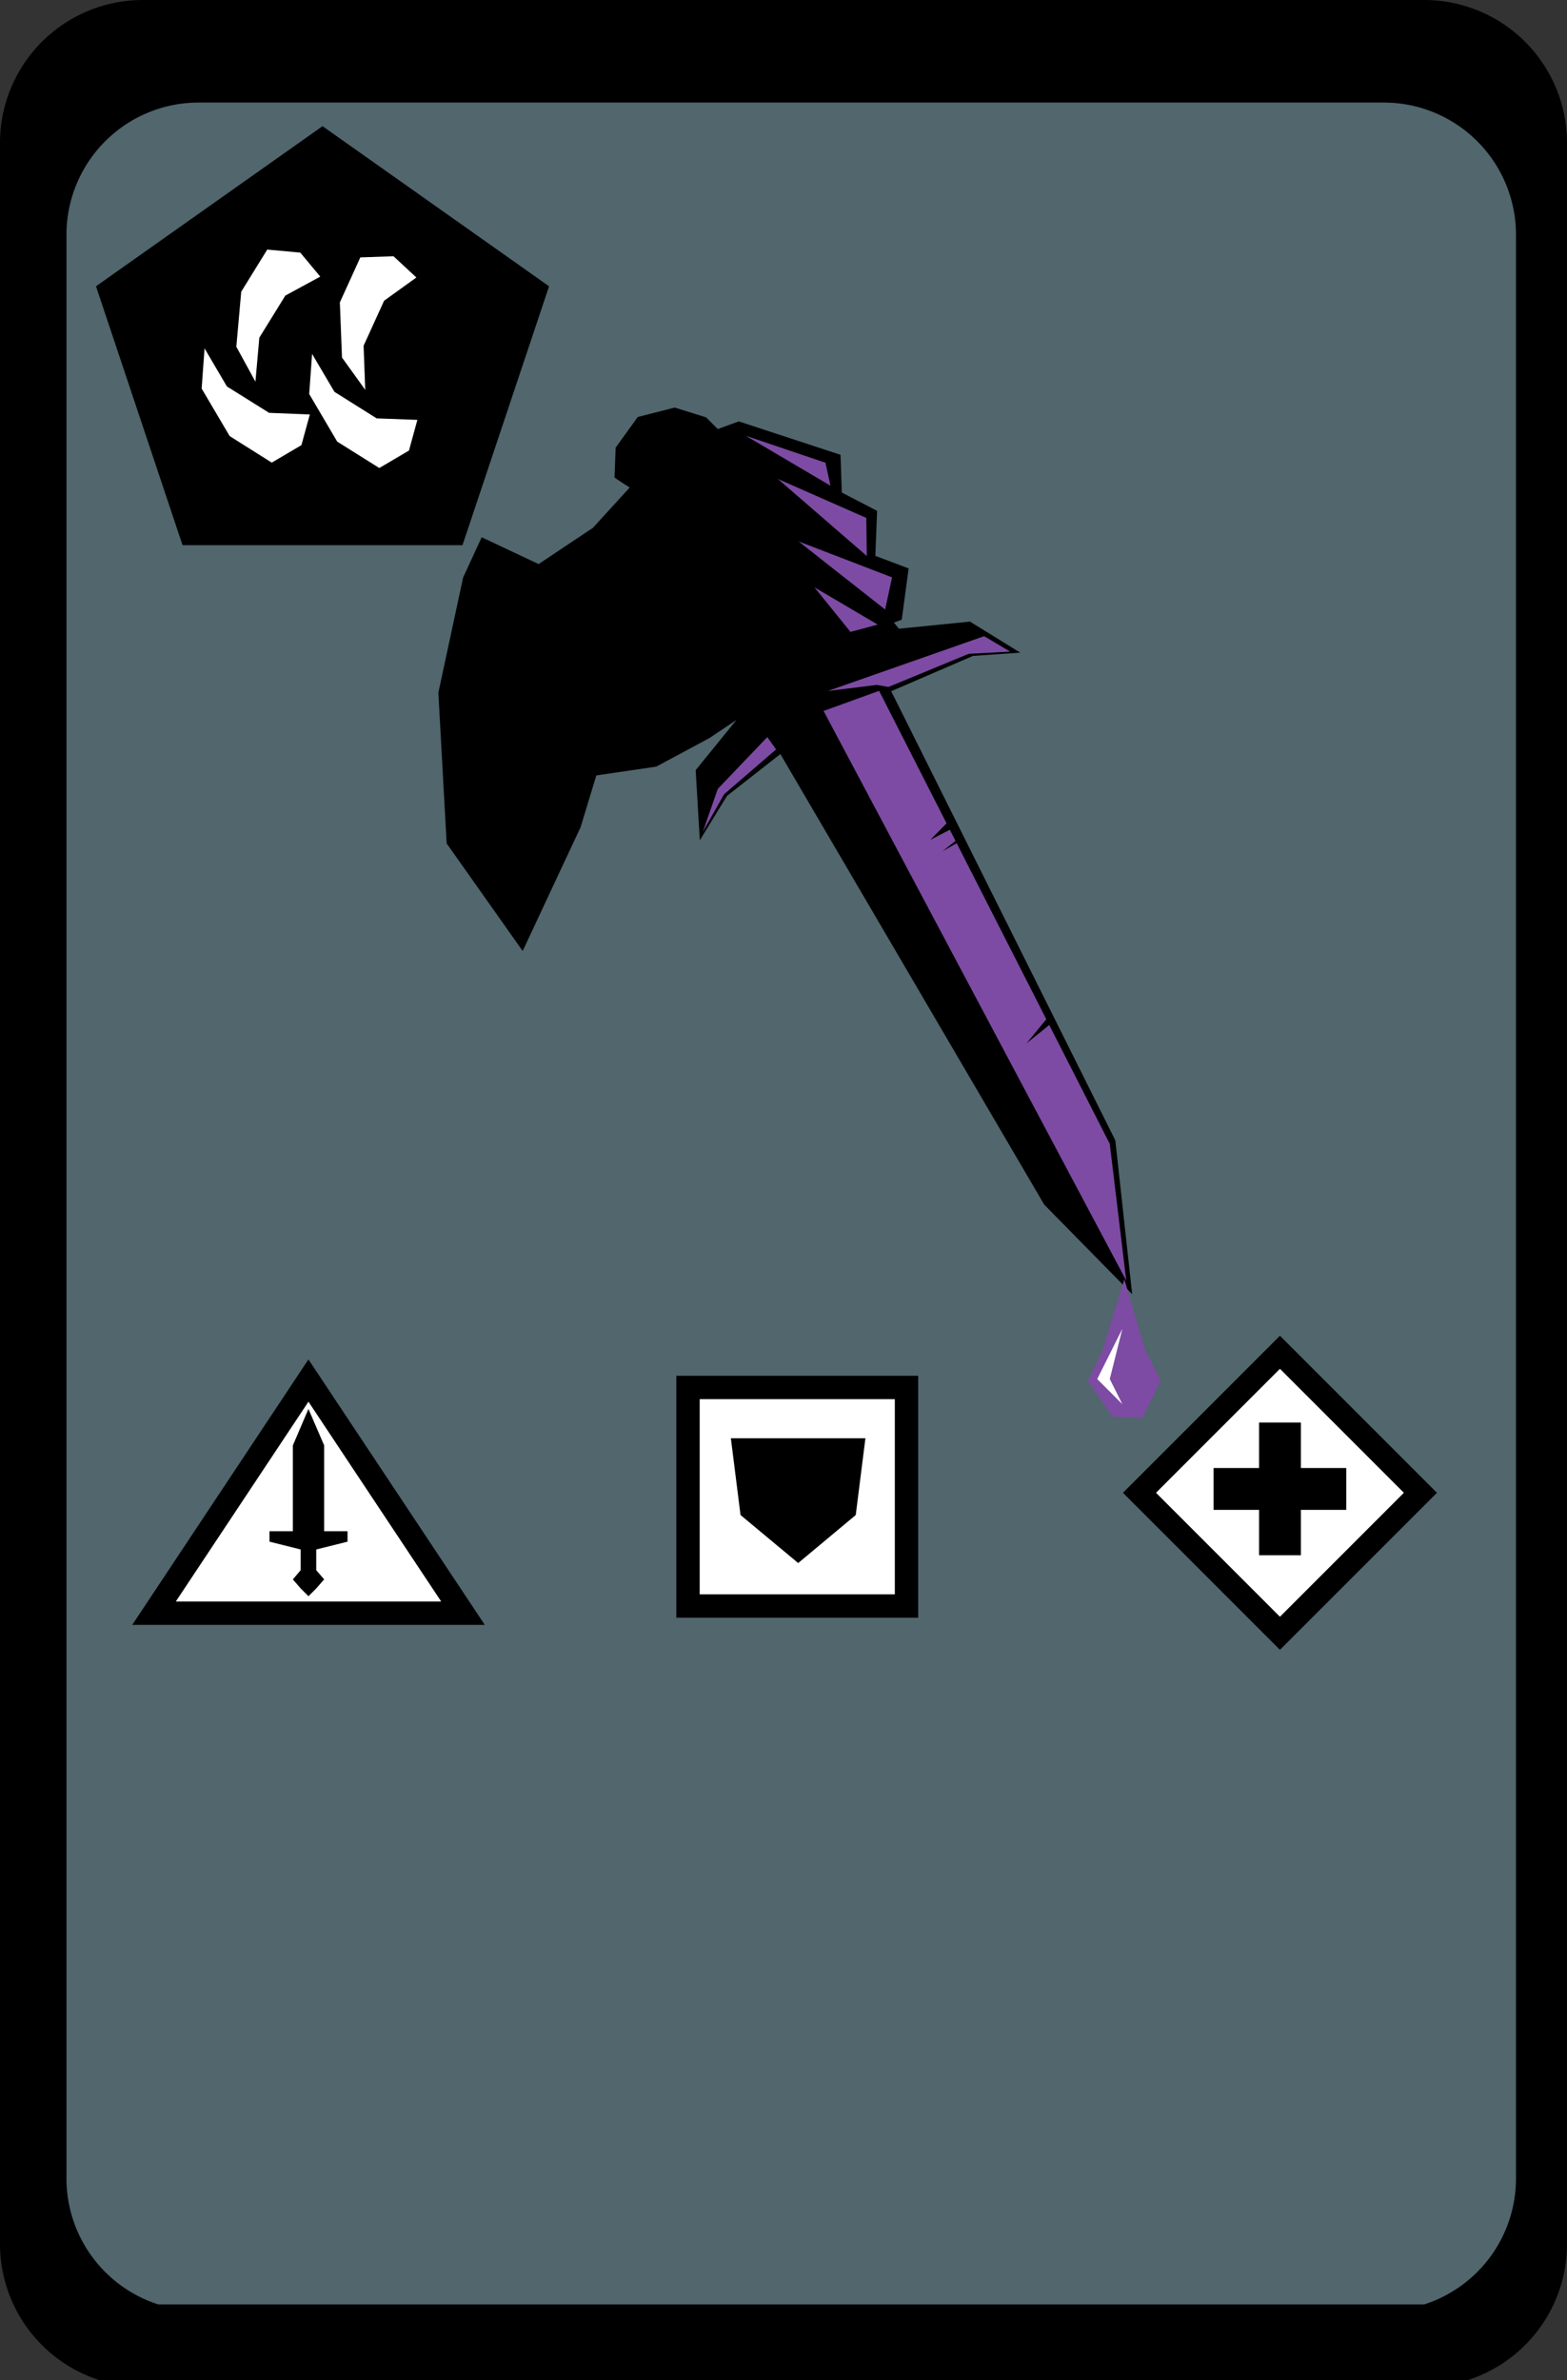 <svg xmlns="http://www.w3.org/2000/svg" viewBox="0 0 124.72 189.38"><rect x="0" y="0" width="124.72" height="189.38" fill="#333333" stroke="none"/><defs><style>.cls-1{fill:#51666d;}.cls-2,.cls-3{fill:#fff;}.cls-2{stroke:#000;stroke-miterlimit:10;stroke-width:1.86px;}.cls-4{fill:#7d4ba3;}</style></defs><title>Element 33</title><g id="Ebene_2" data-name="Ebene 2"><g id="Ebene_1-2" data-name="Ebene 1"><path d="M124.72,178.58V11.34A11.37,11.37,0,0,0,113.39,0h-102A11.37,11.37,0,0,0,0,11.34V178.58a11.38,11.38,0,0,0,7.9,10.8H116.83A11.38,11.38,0,0,0,124.72,178.58Z"/><path class="cls-1" d="M120.66,173.36V18.65A10.52,10.52,0,0,0,110.17,8.16H15.78A10.52,10.52,0,0,0,5.29,18.65V173.36a10.53,10.53,0,0,0,7.3,10H113.36A10.53,10.53,0,0,0,120.66,173.36Z"/><rect class="cls-2" x="93.97" y="110.88" width="15.81" height="15.81" transform="translate(113.83 -37.25) rotate(45)"/><rect x="100.21" y="113.19" width="3.33" height="10.56"/><rect x="100.21" y="113.19" width="3.33" height="10.56" transform="translate(-16.6 220.35) rotate(-90)"/><rect class="cls-2" x="54.76" y="110.4" width="17.39" height="17.39" transform="translate(182.55 55.64) rotate(90)"/><polygon points="58.17 114.44 68.88 114.44 68.11 120.55 63.53 124.37 58.94 120.55 58.17 114.44"/><polygon class="cls-2" points="12.26 128.36 24.55 109.85 36.85 128.36 12.26 128.36"/><polygon points="25.8 121.84 25.8 115.01 24.55 112.11 23.31 115.01 23.31 121.84 21.45 121.84 21.45 122.67 23.93 123.29 23.93 124.94 23.31 125.67 23.93 126.39 24.55 127.01 25.17 126.39 25.8 125.67 25.17 124.94 25.17 123.29 27.66 122.67 27.66 121.84 25.8 121.84"/><polygon points="25.67 10.04 7.64 22.78 14.53 43.38 36.81 43.38 43.7 22.78 25.67 10.04"/><polygon class="cls-3" points="28.68 20.48 27.05 24.06 27.22 28.45 29.07 31.02 28.94 27.51 30.57 23.93 33.14 22.08 31.32 20.39 28.68 20.48"/><polygon class="cls-3" points="30.19 37.24 26.84 35.14 24.61 31.35 24.84 28.16 26.62 31.18 29.98 33.29 33.22 33.41 32.55 35.85 30.19 37.24"/><polygon class="cls-3" points="21.63 36.81 18.28 34.7 16.05 30.92 16.28 27.72 18.06 30.75 21.42 32.85 24.66 32.98 23.99 35.42 21.63 36.81"/><polygon class="cls-3" points="21.27 19.86 19.2 23.21 18.81 27.59 20.33 30.37 20.64 26.87 22.71 23.52 25.49 22.01 23.9 20.1 21.27 19.86"/><polygon points="66.07 48.14 70.8 49.12 71.9 50.45 67.61 52.43 66.07 48.14"/><path d="M88.77,90.74,70.93,55l6.51-2.81,3.76-.26-4-2.47-8,.8,2.57-.95.55-4.08-2.65-1,.14-3.58L67,39.19l-.1-3-8.1-2.66-1.67.61-.93-.93-2.5-.78-2.94.75L49,35.62,48.91,38s.7.48,1.21.79L47.19,42l-5.53,3.69.86,12.37,3.84,3.8L52.23,61l4.23-2.27,2.16-1.45-3.25,4,.33,5.58,2.16-3.53L62.11,60l21,35.85,7,7.12Z"/><polygon class="cls-4" points="69.97 54.97 88.33 91.02 89.64 101.9 65.55 56.57 69.97 54.97"/><polygon class="cls-4" points="59.35 34.67 65.7 36.82 66.1 38.65 59.35 34.67"/><polygon class="cls-4" points="61.91 38.11 68.95 41.21 68.99 44.24 61.91 38.11"/><polygon class="cls-4" points="63.56 43.08 71 45.94 70.45 48.5 63.56 43.08"/><polygon class="cls-4" points="64.82 46.73 69.86 49.7 67.69 50.28 64.82 46.73"/><polygon class="cls-4" points="69.78 54.5 70.72 54.66 77.11 52.02 80.4 51.85 78.33 50.62 65.89 54.98 69.78 54.5"/><polygon class="cls-4" points="61.77 59.63 57.63 63.2 55.93 66.21 57.13 62.77 61.07 58.65 61.77 59.63"/><polygon points="75.78 65.07 74.05 66.82 76.01 65.81 75.78 65.07"/><polygon points="83.59 80.72 81.7 83.02 83.5 81.57 83.59 80.72"/><polygon points="76.4 66.63 75.02 67.73 76.33 66.99 76.4 66.63"/><polygon points="47.93 60.16 46.21 65.82 41.6 75.67 35.55 67.11 34.89 55.12 36.86 45.95 38.34 42.75 43.18 45.03 47.93 60.16"/><polygon class="cls-4" points="89.49 101.8 87.73 107.51 86.58 109.86 88.54 112.73 90.92 112.83 92.39 109.86 91.14 107.39 89.49 101.8"/><polygon class="cls-3" points="89.33 105.73 87.33 109.73 89.33 111.73 88.33 109.73 89.33 105.73"/></g></g></svg>